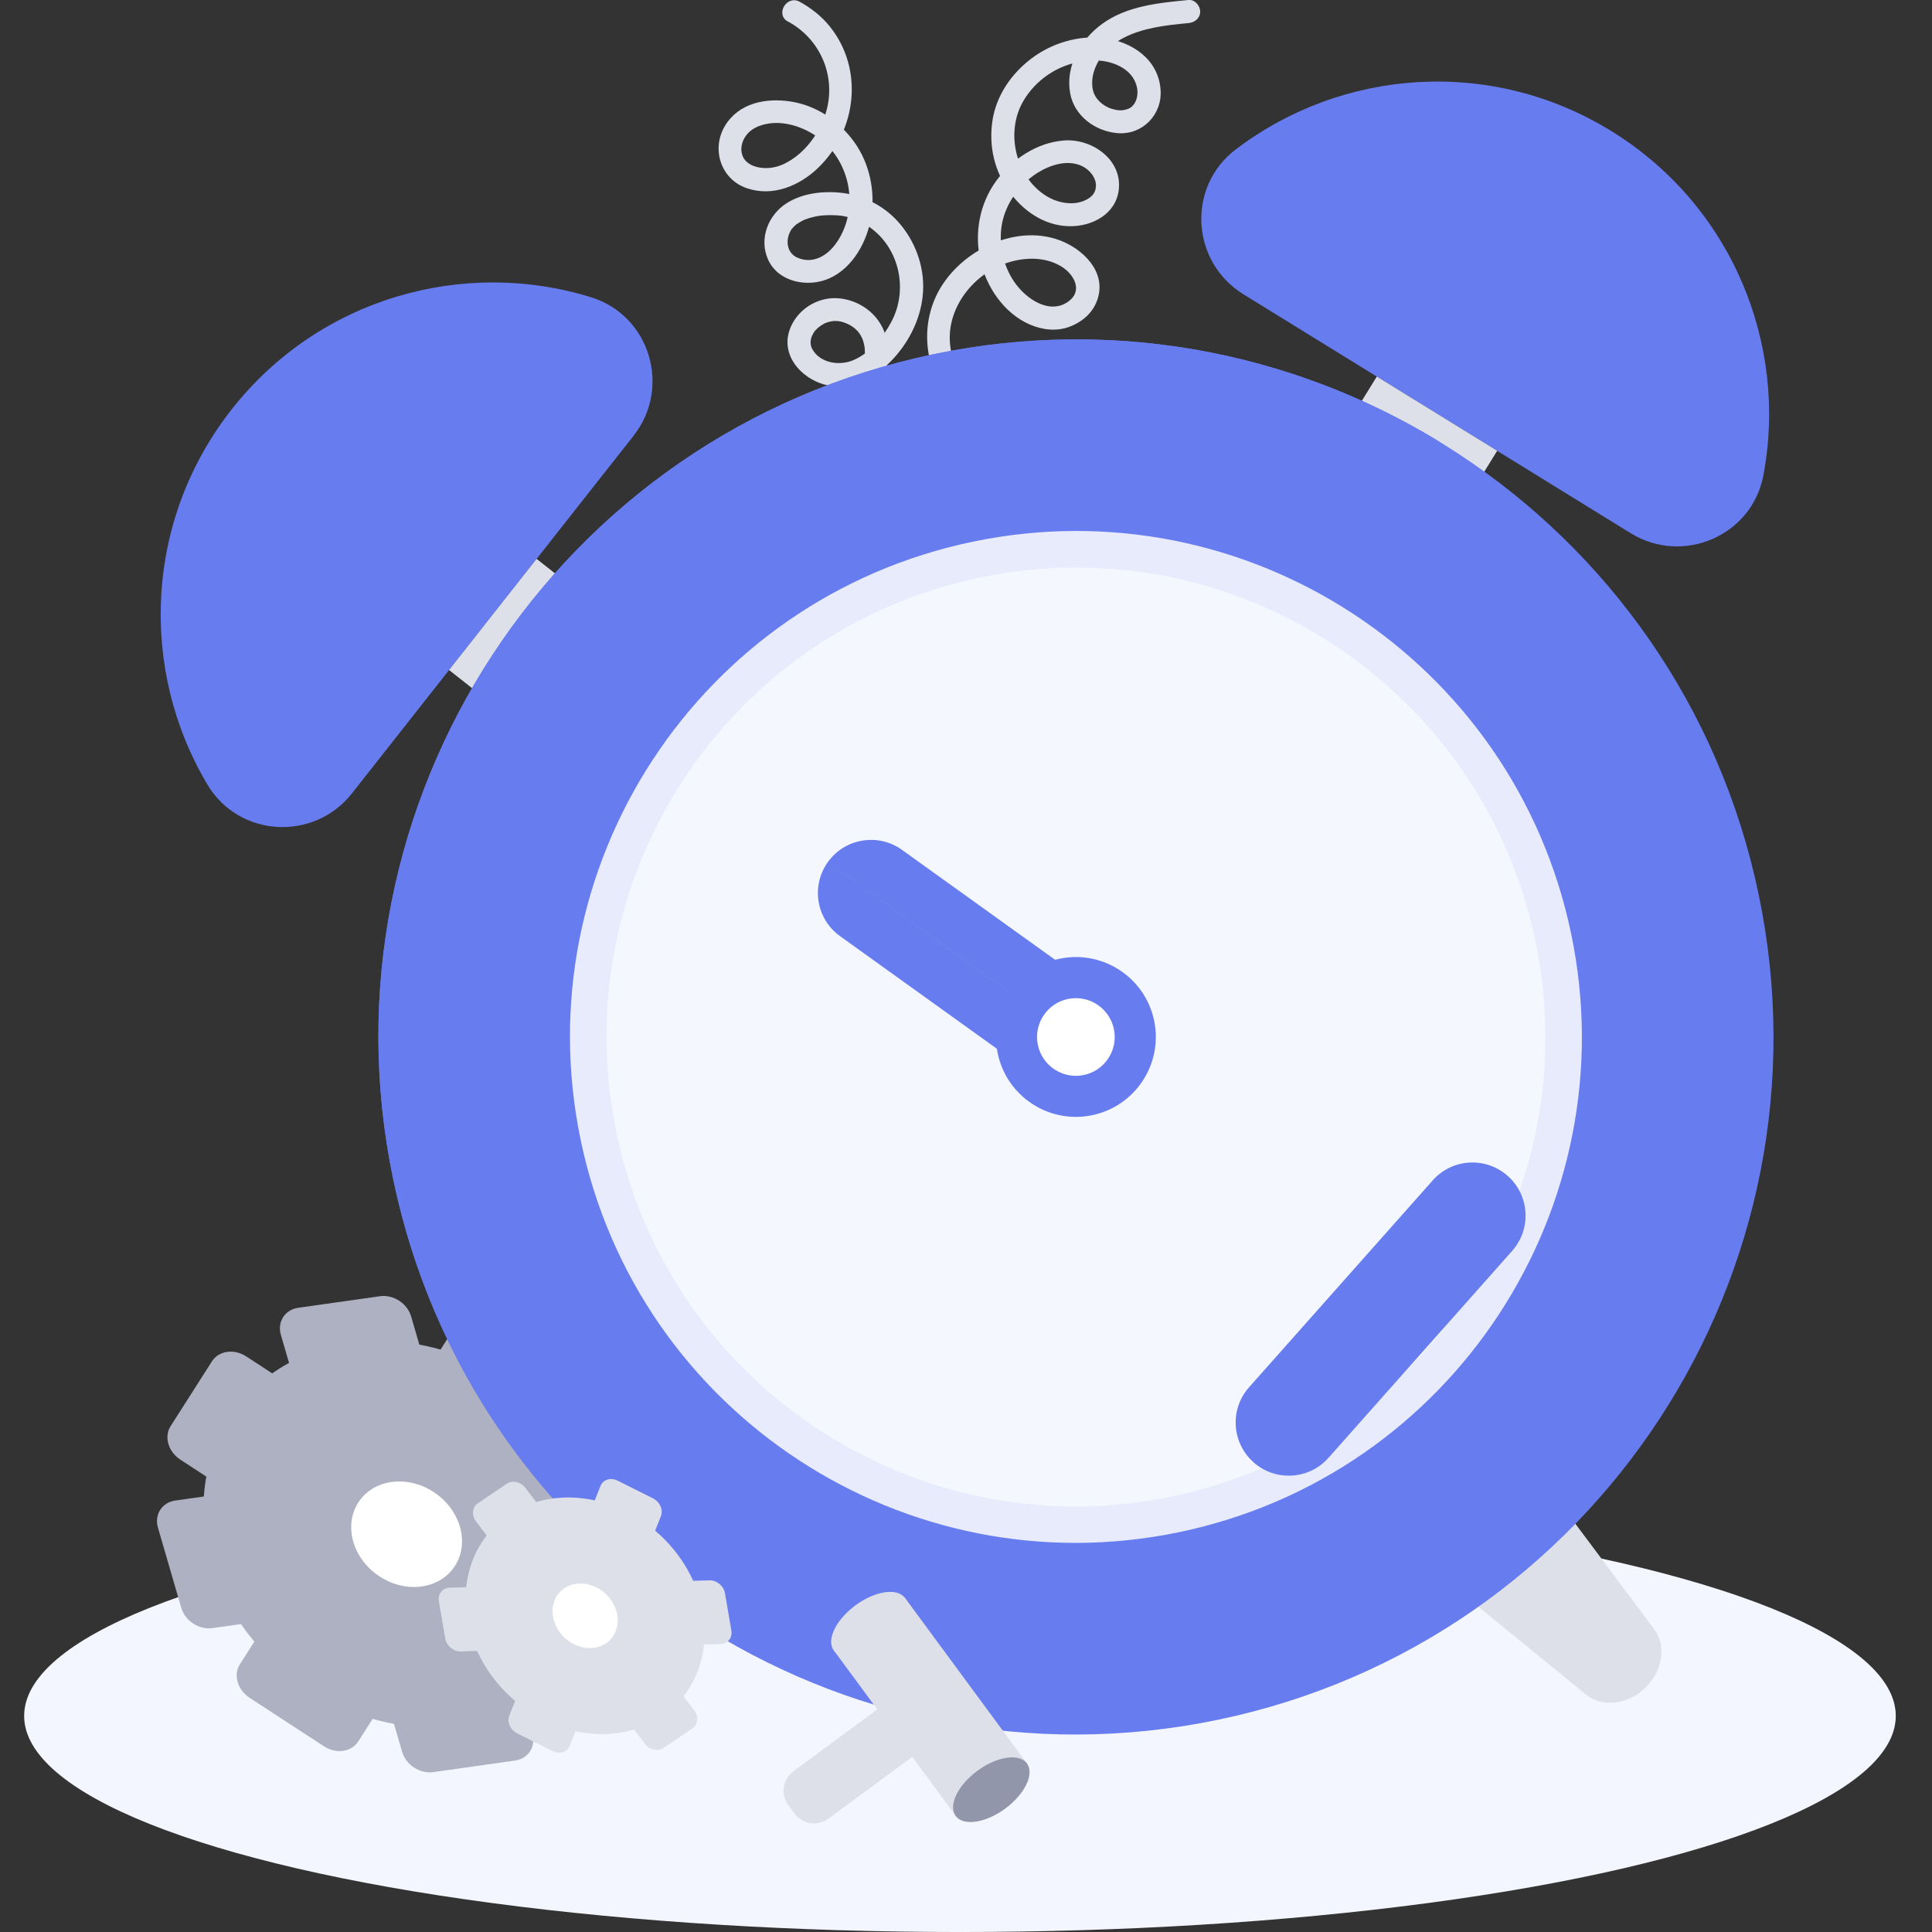 <svg width="160" height="160" viewBox="0 0 160 160" fill="none" xmlns="http://www.w3.org/2000/svg">
<rect x="0" y="0" width="160" height="160" fill="#333333" stroke="none"/>
<g clip-path="url(#clip0_1750_11448)">
<ellipse cx="79.5" cy="142.104" rx="77.5" ry="17.897" fill="#F4F6FF"/>
<g clip-path="url(#clip1_1750_11448)">
<path d="M83.892 34.542C81.03 33.884 78.81 31.171 78.661 28.237C78.512 25.302 80.763 22.528 83.632 21.695C85.023 21.29 86.605 21.294 87.874 22.054C88.943 22.696 89.727 24.08 88.462 24.981C87.048 25.986 85.344 24.958 84.373 23.831C83.25 22.528 82.749 20.729 82.91 19.028C83.063 17.435 83.919 15.964 85.111 14.917C86.303 13.87 88.305 12.979 89.784 13.851C90.319 14.164 90.8 14.783 90.758 15.429C90.724 15.983 90.445 16.277 90.006 16.518C88.985 17.079 87.595 16.843 86.578 16.185C84.121 14.596 83.281 11.038 84.675 8.497C85.424 7.137 86.681 6.052 88.126 5.486C89.57 4.921 91.37 4.753 92.78 5.509C93.437 5.861 93.938 6.392 94.132 7.122C94.3 7.756 94.163 8.436 93.743 8.822C93.62 8.933 93.471 9.013 93.254 9.071C92.994 9.143 92.81 9.158 92.447 9.109C92.558 9.124 92.241 9.059 92.184 9.044C92.054 9.009 91.901 8.956 91.859 8.937C91.553 8.803 91.312 8.646 91.118 8.463C90.678 8.05 90.468 7.615 90.449 6.95C90.426 6.182 90.701 5.467 91.118 4.833C92.107 3.316 93.85 2.64 95.558 2.292C96.509 2.097 97.472 2.002 98.439 1.91C98.951 1.86 99.394 1.505 99.394 0.955C99.394 0.477 98.954 -0.05 98.439 -0.001C95.993 0.232 93.322 0.485 91.274 1.979C89.478 3.289 88.206 5.475 88.63 7.745C88.982 9.617 90.716 10.878 92.554 11.027C94.606 11.191 96.257 9.498 96.115 7.454C95.944 4.909 93.735 3.431 91.377 3.152C89.291 2.903 87.09 3.583 85.424 4.841C83.758 6.098 82.49 7.924 82.184 10.03C81.878 12.135 82.367 14.145 83.537 15.803C84.706 17.462 86.475 18.696 88.554 18.734C90.441 18.768 92.428 17.733 92.654 15.696C92.929 13.205 90.437 11.482 88.164 11.631C85.89 11.78 83.77 13.197 82.444 15.062C81.118 16.927 80.698 19.292 81.179 21.516C81.66 23.743 83.143 25.94 85.271 26.869C86.326 27.331 87.533 27.469 88.622 27.041C89.711 26.613 90.541 25.852 90.896 24.771C91.637 22.513 89.7 20.625 87.759 19.899C83.903 18.463 79.181 20.954 77.515 24.538C75.746 28.348 77.32 32.868 80.705 35.203C81.511 35.761 82.44 36.162 83.395 36.383C84.591 36.658 85.103 34.817 83.903 34.542H83.892Z" fill="#DEE0E9"/>
<path d="M65.264 1.784C68.199 3.377 69.46 6.873 68.165 9.976C67.546 11.459 66.43 12.838 64.974 13.552C64.355 13.858 63.64 13.988 62.956 13.885C62.272 13.782 61.726 13.461 61.512 12.949C61.283 12.399 61.394 11.76 61.787 11.222C62.2 10.66 62.834 10.389 63.499 10.259C64.951 9.976 66.56 10.515 67.76 11.386C70.377 13.285 71.141 17.056 69.464 19.815C69.066 20.468 68.501 21.084 67.775 21.37C67.205 21.596 66.632 21.584 66.074 21.355C65.066 20.942 65.012 19.689 65.62 18.894C65.516 19.028 65.719 18.795 65.757 18.757C65.811 18.703 65.864 18.657 65.921 18.608C66.048 18.497 65.742 18.726 65.975 18.566C66.09 18.489 66.204 18.417 66.323 18.348C66.502 18.248 66.594 18.21 66.647 18.187C66.919 18.084 67.202 18 67.488 17.939C67.847 17.863 67.928 17.851 68.325 17.828C68.623 17.813 68.925 17.813 69.223 17.828C69.632 17.851 69.655 17.855 70.01 17.927C70.27 17.981 70.518 18.054 70.77 18.134C70.824 18.149 70.874 18.172 70.923 18.191C70.706 18.107 70.981 18.218 71.034 18.245C71.263 18.352 71.485 18.474 71.703 18.604C74.423 20.266 75.279 23.865 73.839 26.613C73.147 27.935 72.062 29.234 70.66 29.83C69.529 30.311 67.924 30.09 67.266 28.905C67.072 28.554 67.095 28.095 67.278 27.751C67.431 27.461 67.469 27.404 67.721 27.167C67.855 27.041 68.203 26.815 68.336 26.762C68.956 26.51 69.483 26.521 70.117 26.792C70.625 27.006 71.026 27.35 71.263 27.748C71.298 27.801 71.454 28.141 71.409 28.023C71.454 28.137 71.493 28.26 71.523 28.378C71.538 28.435 71.615 28.821 71.596 28.688C71.619 28.848 71.626 29.012 71.626 29.177C71.638 29.853 71.558 30.281 71.359 30.961C71.16 31.641 70.973 32.092 70.652 32.692C70.511 32.959 70.358 33.219 70.194 33.471C70.106 33.605 70.018 33.735 69.922 33.865C69.888 33.915 69.85 33.964 69.811 34.014C69.922 33.873 69.766 34.071 69.739 34.098C69.04 34.904 68.268 35.634 67.484 36.36C66.583 37.197 67.935 38.546 68.837 37.713C70.316 36.341 71.722 34.954 72.578 33.101C73.296 31.546 73.774 29.777 73.407 28.065C73.017 26.231 71.405 24.92 69.567 24.714C67.729 24.507 65.941 25.654 65.375 27.373C64.695 29.436 66.315 31.278 68.222 31.832C70.27 32.428 72.326 31.381 73.747 29.948C75.168 28.516 76.196 26.578 76.414 24.515C76.636 22.394 75.948 20.274 74.607 18.631C73.403 17.16 71.676 16.22 69.8 15.983C68.256 15.788 66.502 15.975 65.161 16.819C63.621 17.79 62.838 19.758 63.602 21.481C64.45 23.384 66.915 23.839 68.677 23.055C70.652 22.177 71.837 19.964 72.161 17.908C72.486 15.853 72.024 13.556 70.767 11.795C69.51 10.033 67.664 8.761 65.543 8.417C63.423 8.073 61.168 8.528 60.029 10.438C58.891 12.349 59.693 14.852 61.852 15.589C64.011 16.326 66.235 15.375 67.779 13.877C70.973 10.774 71.55 5.681 68.699 2.166C68.027 1.337 67.16 0.656 66.223 0.144C65.142 -0.444 64.175 1.207 65.26 1.795L65.264 1.784Z" fill="#DEE0E9"/>
<path d="M48.069 137.095C52.873 130.206 50.323 120.127 42.372 114.582C34.422 109.038 24.082 110.129 19.278 117.018C14.474 123.907 17.024 133.987 24.975 139.531C32.925 145.075 43.265 143.985 48.069 137.095Z" fill="#AEB1C1"/>
<path d="M37.601 129.796C38.912 127.916 38.216 125.166 36.047 123.654C33.879 122.141 31.058 122.439 29.747 124.319C28.436 126.199 29.131 128.949 31.3 130.461C33.469 131.974 36.29 131.676 37.601 129.796Z" fill="white"/>
<path d="M33.439 114.114L26.668 115.073C25.56 115.23 24.402 114.477 24.089 113.392L23.263 110.556C22.946 109.471 23.592 108.463 24.7 108.306L31.471 107.347C32.579 107.19 33.737 107.943 34.05 109.028L34.876 111.863C35.193 112.948 34.547 113.957 33.439 114.114Z" fill="#AEB1C1"/>
<path d="M23.833 116.831L20.409 122.199C19.847 123.078 18.575 123.258 17.57 122.601L14.941 120.885C13.932 120.228 13.569 118.982 14.131 118.103L17.555 112.735C18.116 111.856 19.389 111.676 20.394 112.333L23.023 114.049C24.031 114.706 24.394 115.952 23.833 116.831Z" fill="#AEB1C1"/>
<path d="M19.994 125.54L21.924 132.173C22.241 133.258 21.595 134.267 20.487 134.424L17.59 134.833C16.482 134.989 15.325 134.236 15.011 133.151L13.082 126.518C12.765 125.433 13.41 124.424 14.518 124.267L17.415 123.859C18.523 123.702 19.681 124.455 19.994 125.54Z" fill="#AEB1C1"/>
<path d="M24.17 135.13L30.322 139.142C31.331 139.8 31.694 141.045 31.132 141.924L29.669 144.221C29.107 145.099 27.835 145.279 26.83 144.622L20.678 140.61C19.669 139.952 19.306 138.707 19.868 137.828L21.331 135.531C21.893 134.653 23.165 134.473 24.17 135.13Z" fill="#AEB1C1"/>
<path d="M33.913 139.993L40.684 139.034C41.792 138.878 42.95 139.63 43.264 140.716L44.089 143.551C44.406 144.636 43.76 145.645 42.652 145.801L35.881 146.76C34.773 146.917 33.615 146.164 33.302 145.079L32.477 142.244C32.16 141.159 32.805 140.15 33.913 139.993Z" fill="#AEB1C1"/>
<path d="M43.52 137.273L46.943 131.905C47.505 131.026 48.777 130.846 49.782 131.503L52.411 133.219C53.42 133.876 53.783 135.122 53.221 136.001L49.798 141.369C49.236 142.248 47.964 142.428 46.959 141.77L44.33 140.055C43.321 139.398 42.958 138.152 43.52 137.273Z" fill="#AEB1C1"/>
<path d="M47.359 128.569L45.429 121.936C45.112 120.851 45.758 119.842 46.866 119.685L49.762 119.276C50.87 119.12 52.028 119.873 52.342 120.958L54.271 127.591C54.588 128.676 53.943 129.685 52.834 129.842L49.938 130.251C48.83 130.407 47.672 129.654 47.359 128.569Z" fill="#AEB1C1"/>
<path d="M43.183 118.975L37.031 114.963C36.023 114.306 35.66 113.06 36.221 112.181L37.685 109.885C38.246 109.006 39.519 108.827 40.524 109.484L46.676 113.496C47.684 114.153 48.047 115.399 47.486 116.278L46.022 118.574C45.461 119.453 44.188 119.632 43.183 118.975Z" fill="#AEB1C1"/>
<path d="M52.471 36.083C55.619 32.086 53.819 26.129 48.959 24.62C38.398 21.345 26.453 24.674 19.205 33.878C11.956 43.083 11.52 55.479 17.179 64.978C19.785 69.353 25.995 69.704 29.147 65.704L52.471 36.087V36.083Z" fill="#677CEE"/>
<path d="M44.437 46.283L37.188 55.488L50.164 65.709L57.413 56.505L44.437 46.283Z" fill="#DEE0E9"/>
<path d="M102.964 24.363C98.631 21.692 98.272 15.479 102.318 12.391C111.11 5.685 123.471 4.699 133.444 10.855C143.417 17.007 148.087 28.497 146.038 39.36C145.098 44.362 139.386 46.83 135.049 44.159L102.964 24.366V24.363Z" fill="#677CEE"/>
<path d="M105.351 45.241L115.32 51.389L123.99 37.332L114.021 31.184L105.351 45.241Z" fill="#DEE0E9"/>
<path d="M136.241 139.793C134.789 141.187 132.676 141.428 131.353 140.347L120.842 131.765C119.31 130.515 119.443 128.024 121.128 126.412L123.517 124.123C125.202 122.506 127.697 122.483 128.877 124.065L137.001 134.936C138.025 136.304 137.696 138.398 136.237 139.797L136.241 139.793Z" fill="#DEE0E9"/>
<path d="M100.896 142.419C132.121 135.908 152.159 105.313 145.648 74.087C139.137 42.861 108.545 22.824 77.316 29.335C46.09 35.846 26.053 66.437 32.564 97.667C39.075 128.892 69.666 148.93 100.896 142.419Z" fill="#677CEE"/>
<path d="M142.228 71.848C148.739 103.073 128.705 133.668 97.476 140.179C82.597 143.282 67.859 140.355 55.8 133.065C55.781 133.053 55.762 133.042 55.743 133.026C44.237 124.888 35.667 112.546 32.564 97.663C26.053 66.437 46.087 35.842 77.316 29.331C92.199 26.228 106.933 29.155 118.989 36.446C130.52 44.577 139.118 56.934 142.224 71.844L142.228 71.848Z" fill="#677CEE"/>
<path d="M97.655 126.886C120.302 122.163 134.837 99.974 130.115 77.323C125.392 54.675 103.203 40.14 80.552 44.863C57.904 49.586 43.369 71.775 48.092 94.426C52.815 117.073 75.004 131.608 97.655 126.886Z" fill="#E8EBFC"/>
<path d="M97.041 123.932C118.056 119.549 131.541 98.962 127.158 77.946C122.775 56.93 102.188 43.446 81.172 47.828C60.156 52.211 46.672 72.799 51.054 93.815C55.437 114.83 76.025 128.315 97.041 123.932Z" fill="#F5F7FF"/>
<path fill-rule="evenodd" clip-rule="evenodd" d="M90.273 86.982L68.562 71.392C67.144 73.364 67.595 76.115 69.571 77.529L84.136 87.987C86.108 89.405 88.859 88.954 90.273 86.978V86.982ZM89.268 80.842L74.702 70.384C73.713 69.673 72.536 69.432 71.424 69.616C70.312 69.795 69.272 70.403 68.562 71.389L90.273 86.978C91.691 85.007 91.24 82.256 89.264 80.842H89.268Z" fill="#677CEE"/>
<path fill-rule="evenodd" clip-rule="evenodd" d="M103.811 121.096C102.902 120.29 102.405 119.189 102.34 118.07C102.275 116.946 102.634 115.796 103.44 114.891L118.652 97.753C120.261 95.934 123.042 95.77 124.861 97.383C126.68 98.995 126.844 101.773 125.232 103.592L110.02 120.729C108.408 122.548 105.626 122.712 103.811 121.1V121.096Z" fill="#677CEE"/>
<path d="M90.453 92.355C94.029 91.61 96.326 88.103 95.581 84.526C94.836 80.95 91.328 78.653 87.752 79.398C84.175 80.143 81.879 83.651 82.624 87.228C83.369 90.804 86.876 93.1 90.453 92.355Z" fill="#677CEE"/>
<path d="M89.757 89.028C91.495 88.665 92.611 86.96 92.248 85.222C91.885 83.483 90.181 82.368 88.442 82.731C86.704 83.094 85.588 84.798 85.951 86.536C86.314 88.275 88.018 89.391 89.757 89.028Z" fill="white"/>
<path d="M78.375 140.918L77.863 140.222C77.202 139.328 75.945 139.137 75.051 139.798L65.712 146.68C64.818 147.337 64.627 148.598 65.284 149.492L65.796 150.188C66.454 151.082 67.715 151.273 68.609 150.612L77.947 143.73C78.841 143.073 79.032 141.812 78.371 140.918H78.375Z" fill="#DEE0E9"/>
<path d="M79.151 150.385L85.047 146.04L74.948 132.334L69.052 136.679L79.151 150.385Z" fill="#DEE0E9"/>
<path d="M79.146 150.388C79.784 151.252 81.622 150.981 83.25 149.781C84.878 148.581 85.684 146.907 85.046 146.04C84.408 145.176 82.57 145.448 80.942 146.648C79.314 147.847 78.512 149.521 79.146 150.385V150.388Z" fill="#9296AB"/>
<path d="M69.049 136.683C69.687 137.547 71.521 137.275 73.153 136.076C74.784 134.876 75.587 133.202 74.948 132.339C74.31 131.471 72.476 131.746 70.845 132.946C69.217 134.146 68.414 135.819 69.049 136.683Z" fill="#DEE0E9"/>
<path d="M56.163 140.987C59.597 137.298 58.931 131.097 54.675 127.135C50.42 123.174 44.187 122.953 40.753 126.642C37.319 130.33 37.985 136.532 42.241 140.493C46.496 144.454 52.73 144.675 56.163 140.987Z" fill="#DEE0E9"/>
<path d="M50.561 135.771C51.497 134.765 51.314 133.073 50.153 131.992C48.991 130.911 47.291 130.85 46.355 131.855C45.419 132.861 45.601 134.552 46.763 135.634C47.924 136.715 49.625 136.776 50.561 135.771Z" fill="white"/>
<path d="M52.614 127.774L49.683 126.307C49.11 126.02 48.816 125.355 49.03 124.824L49.729 123.063C49.939 122.532 50.574 122.333 51.147 122.619L54.077 124.087C54.651 124.373 54.945 125.038 54.731 125.569L54.032 127.331C53.821 127.862 53.187 128.061 52.614 127.774Z" fill="#DEE0E9"/>
<path d="M44.675 126.446L42.276 128.067C41.806 128.384 41.11 128.223 40.721 127.707L39.425 126.003C39.036 125.487 39.101 124.815 39.567 124.498L41.966 122.878C42.436 122.56 43.132 122.721 43.522 123.237L44.817 124.941C45.207 125.457 45.142 126.129 44.675 126.446Z" fill="#DEE0E9"/>
<path d="M40.52 132.492L41.051 135.584C41.154 136.187 40.753 136.692 40.149 136.707L38.155 136.764C37.555 136.78 36.981 136.306 36.878 135.702L36.347 132.611C36.244 132.007 36.645 131.503 37.249 131.487L39.244 131.43C39.843 131.415 40.417 131.889 40.52 132.492Z" fill="#DEE0E9"/>
<path d="M44.298 139.867L47.229 141.335C47.802 141.621 48.096 142.286 47.882 142.817L47.183 144.579C46.973 145.11 46.339 145.309 45.765 145.022L42.835 143.555C42.261 143.268 41.967 142.603 42.181 142.072L42.88 140.311C43.091 139.78 43.725 139.581 44.298 139.867Z" fill="#DEE0E9"/>
<path d="M52.238 141.193L54.637 139.573C55.107 139.256 55.803 139.416 56.192 139.932L57.488 141.636C57.877 142.152 57.812 142.825 57.346 143.142L54.947 144.762C54.477 145.079 53.781 144.919 53.392 144.403L52.096 142.698C51.706 142.183 51.772 141.51 52.238 141.193Z" fill="#DEE0E9"/>
<path d="M56.395 135.149L55.864 132.058C55.761 131.454 56.162 130.95 56.766 130.935L58.761 130.877C59.361 130.862 59.934 131.336 60.037 131.94L60.568 135.031C60.671 135.635 60.27 136.139 59.666 136.154L57.672 136.211C57.072 136.227 56.499 135.753 56.395 135.149Z" fill="#DEE0E9"/>
</g>
</g>
<defs>
<clipPath id="clip0_1750_11448">
<rect width="160" height="160" fill="white"/>
</clipPath>
<clipPath id="clip1_1750_11448">
<rect width="133.874" height="151" fill="white" transform="translate(13)"/>
</clipPath>
</defs>
</svg>

